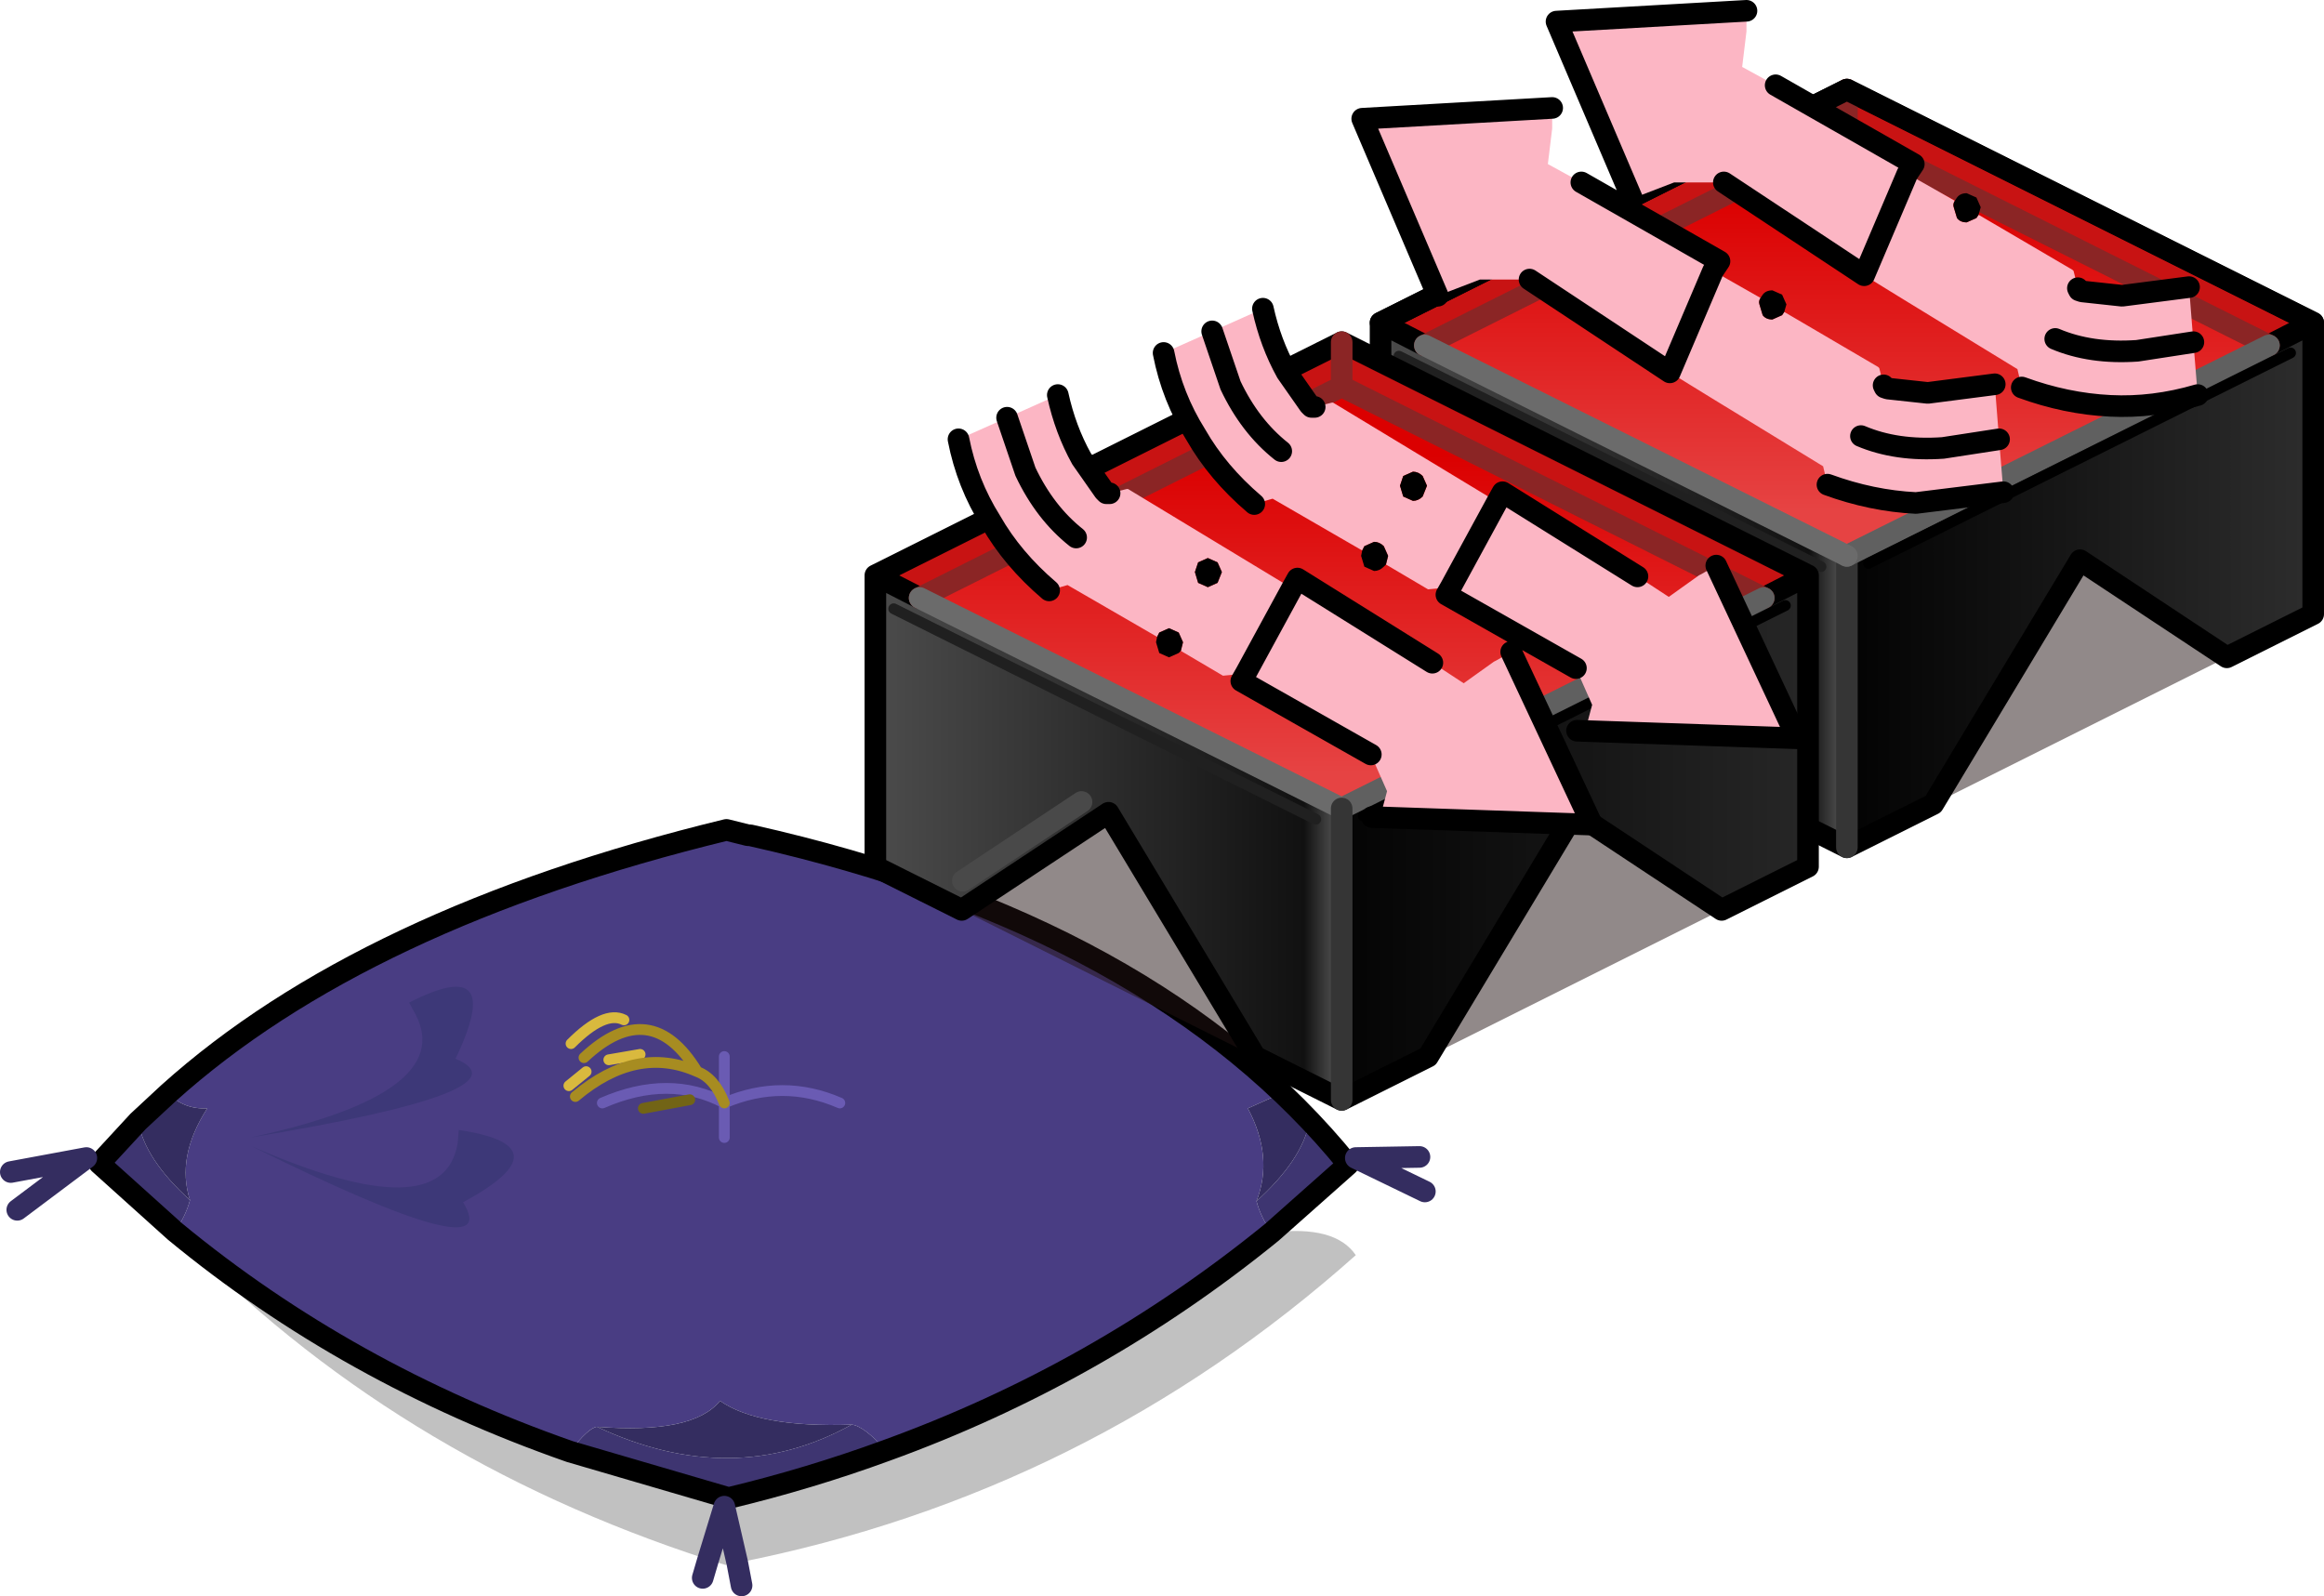 <svg xmlns="http://www.w3.org/2000/svg" xmlns:xlink="http://www.w3.org/1999/xlink" height="73.943" width="107.647"><defs><linearGradient gradientTransform="matrix(-.013 0 0 -.015 1.9 -17.6)" gradientUnits="userSpaceOnUse" id="a" spreadMethod="pad" x1="-819.2" x2="819.2"><stop offset="0" stop-color="#555"/><stop offset=".075" stop-color="#111"/><stop offset="1" stop-color="#4b4b4b"/></linearGradient><linearGradient gradientTransform="matrix(0 -.009 .024 0 12.7 -27.25)" gradientUnits="userSpaceOnUse" id="b" spreadMethod="pad" x1="-819.2" x2="819.2"><stop offset="0" stop-color="#e64343"/><stop offset="1" stop-color="#db0000"/></linearGradient><linearGradient gradientTransform="matrix(.019 0 0 .015 26.9 -10.5)" gradientUnits="userSpaceOnUse" id="c" spreadMethod="pad" x1="-819.2" x2="819.2"><stop offset="0"/><stop offset="1" stop-color="#3d3d3d"/></linearGradient><linearGradient gradientTransform="matrix(-.013 0 0 -.015 -21.5 -5.9)" gradientUnits="userSpaceOnUse" id="d" spreadMethod="pad" x1="-819.2" x2="819.2"><stop offset="0" stop-color="#555"/><stop offset=".075" stop-color="#111"/><stop offset="1" stop-color="#4b4b4b"/></linearGradient><linearGradient gradientTransform="matrix(0 -.009 .024 0 -10.7 -15.1)" gradientUnits="userSpaceOnUse" id="e" spreadMethod="pad" x1="-819.2" x2="819.2"><stop offset="0" stop-color="#e64343"/><stop offset="1" stop-color="#db0000"/></linearGradient><linearGradient gradientTransform="matrix(.023 0 0 .015 5.9 .1)" gradientUnits="userSpaceOnUse" id="f" spreadMethod="pad" x1="-819.2" x2="819.2"><stop offset="0"/><stop offset="1" stop-color="#3d3d3d"/></linearGradient><linearGradient xlink:href="#a" id="g" gradientUnits="userSpaceOnUse" gradientTransform="matrix(-.013 0 0 -.015 1.9 -17.6)" x1="-819.2" x2="819.2" spreadMethod="pad"/><linearGradient xlink:href="#b" id="h" gradientUnits="userSpaceOnUse" gradientTransform="matrix(0 -.009 .024 0 12.7 -27.25)" x1="-819.2" x2="819.2" spreadMethod="pad"/><linearGradient xlink:href="#c" id="i" gradientUnits="userSpaceOnUse" gradientTransform="matrix(.019 0 0 .015 26.9 -10.5)" x1="-819.2" x2="819.2" spreadMethod="pad"/><linearGradient xlink:href="#d" id="j" gradientUnits="userSpaceOnUse" gradientTransform="matrix(-.013 0 0 -.015 -21.5 -5.9)" x1="-819.2" x2="819.2" spreadMethod="pad"/><linearGradient xlink:href="#e" id="k" gradientUnits="userSpaceOnUse" gradientTransform="matrix(0 -.009 .024 0 -10.7 -15.1)" x1="-819.2" x2="819.2" spreadMethod="pad"/><linearGradient xlink:href="#f" id="l" gradientUnits="userSpaceOnUse" gradientTransform="matrix(.023 0 0 .015 5.9 .1)" x1="-819.2" x2="819.2" spreadMethod="pad"/></defs><path d="M7.8 50.643q9-8.1 25.85-12.2l1 .25h.1q18.75 4.2 27.7 15.25l-1.8-1.95-1.4-1.3-1.45.65q1.2 2.25.4 4.3.2.75.7 1.45-8.05 6.55-17.85 10.1-1.05-1.15-1.6-1.2-4.3.15-6.1-1.1-1.25 1.55-5.7 1.2-.4.05-1.25 1.15-10.3-3.6-18.3-10.2.5-.7.7-1.45-.65-2 .8-4.25-1.1.05-1.8-.7m20.1.45q3.1-1.35 5.65 0v1.6-1.6q-2.55-1.35-5.65 0m11 0q-2.65-1.15-5.35 0v-2.15 2.15q2.7-1.15 5.35 0" fill="#493d83" fill-rule="evenodd"/><path d="M58.9 57.093q2.95-.35 3.9 1.05-12.4 11.05-28.65 14.25l-.55.1-.8-.25.75-2.45.6 2.6-.6-2.6-.75 2.45q-14.65-4.75-24.7-15.2 8 6.6 18.3 10.2l7.35 2.15q3.75-.9 7.3-2.2 9.8-3.55 17.85-10.1" fill="#666" fill-opacity=".4" fill-rule="evenodd"/><path d="M62.45 53.943l-3.55 3.15q-.5-.7-.7-1.45 2.1-1.9 2.45-3.65l1.8 1.95m-54.35 3.1l-3.5-3.15 1.8-1.95q.3 1.75 2.4 3.65-.2.75-.7 1.45m18.3 10.2q.85-1.1 1.25-1.15 6.3 2.95 11.8-.1.55.05 1.6 1.2-3.55 1.3-7.3 2.2l-7.35-2.15" fill="#3e3571" fill-rule="evenodd"/><path d="M58.2 55.643q.8-2.05-.4-4.3l1.45-.65 1.4 1.3q-.35 1.75-2.45 3.65m-49.4-.05q-2.1-1.9-2.4-3.65l1.4-1.3q.7.75 1.8.7-1.45 2.25-.8 4.25m30.65 10.4q-5.5 3.05-11.8.1 4.45.35 5.7-1.2 1.8 1.25 6.1 1.1" fill="#342d60" fill-rule="evenodd"/><path d="M7.8 50.643q9-8.1 25.85-12.2l1 .25h.1q18.75 4.2 27.7 15.25l-3.55 3.15q-8.05 6.55-17.85 10.1M6.4 51.943l-1.8 1.95 3.5 3.15q8 6.6 18.3 10.2l7.35 2.15q3.75-.9 7.3-2.2M6.4 51.943l1.4-1.3" fill="none" stroke="#000" stroke-linecap="round" stroke-linejoin="round"/><path d="M33.55 52.693v-1.6q-2.55-1.35-5.65 0m5.65-2.15v2.15q2.7-1.15 5.35 0" fill="none" stroke="#6a5bb3" stroke-linecap="round" stroke-linejoin="round" stroke-width=".5"/><path d="M34.15 72.393l.2 1.05m31.4-19.85l-2.95.05 3.2 1.55m-65.5-.9l3.5-.65-3.2 2.4m32 16.2l-.25.85m1.6-.7l-.6-2.6-.75 2.45" fill="none" stroke="#342d60" stroke-linecap="round" stroke-linejoin="round"/><path d="M29.8 51.343l2.15-.4" fill="none" stroke="#726416" stroke-linecap="round" stroke-linejoin="round" stroke-width=".5"/><path d="M28.2 49.093l1.45-.25m-3.2-.5q1.55-1.55 2.45-1.1m-1.75 2.4l-.8.65" fill="none" stroke="#d9b93e" stroke-linecap="round" stroke-linejoin="round" stroke-width=".5"/><path d="M26.65 50.793q2.85-2.4 5.65-1.15-2.15-3.55-5.25-.65m6.5 2.1q-.45-1.15-1.25-1.45" fill="none" stroke="#a78c21" stroke-linecap="round" stroke-linejoin="round" stroke-width=".5"/><path d="M21.2 52.943l.05-.6q5 .75.2 3.35 2 3.25-9.8-2.6 8.9 3.9 9.55-.15m-1.95-5.95l-.3-.55q4.5-2.3 2.15 2.6 3.55 1.5-9.5 3.65 9.55-2.05 7.65-5.7" fill="#3d3878" fill-rule="evenodd"/><path d="M40.547 40.15l21.6-10.8 21.6 10.8-21.6 10.8-21.6-10.8m66.6-11.7l-21.6 10.8-21.6-10.8 21.6-10.8 21.6 10.8" fill="#231212" fill-opacity=".498" fill-rule="evenodd"/><path d="M12.7-17.8v13.5l-4-2-6.8-11.3-6.8 4.5-4-2v-13.5l2.05 1.05L12.7-17.8m-17.55 3.35l5.5-3.65-5.5 3.65M11.5-17.3l-19.55-9.75L11.5-17.3" fill="url(#g)" fill-rule="evenodd" transform="translate(72.847 43.55)"/><path d="M107.147 14.95l-2.05 1.05-19.55-9.8V4.15 6.2L65.997 16l-2.05-1.05 21.6-10.8 21.6 10.8" fill="#c81313" fill-rule="evenodd"/><path d="M12.7-37.35l19.55 9.8L12.7-17.8l-19.55-9.75 19.55-9.8" fill="url(#h)" fill-rule="evenodd" transform="translate(72.847 43.55)"/><path d="M32.25-27.55l2.05-1.05v13.5l-4 2-6.8-4.5-6.8 11.3-4 2v-13.5l19.55-9.75m1 .35L13.7-17.45l19.55-9.75" fill="url(#i)" fill-rule="evenodd" transform="translate(72.847 43.55)"/><path d="M105.097 16l2.05-1.05-21.6-10.8m0 35.1l4-2 6.8-11.3 6.8 4.5 4-2v-13.5m-21.6 24.3l-4-2-6.8-11.3-6.8 4.5-4-2v-13.5l21.6-10.8M65.997 16l-2.05-1.05" fill="none" stroke="#000" stroke-linecap="round" stroke-linejoin="round"/><path d="M85.547 4.15V6.2l19.55 9.8m-39.1 0l19.55-9.8" fill="none" stroke="#8b2525" stroke-linecap="round" stroke-linejoin="round"/><path d="M73.497 25.45l-5.5 3.65" fill="none" stroke="#494949" stroke-linecap="round" stroke-linejoin="round"/><path d="M85.547 25.75v13.5" fill="none" stroke="#353535" stroke-linecap="round" stroke-linejoin="round"/><path d="M105.097 16l-19.55 9.75" fill="none" stroke="#606060" stroke-linecap="round" stroke-linejoin="round"/><path d="M86.547 26.1l19.55-9.75" fill="none" stroke="#000" stroke-linecap="round" stroke-linejoin="round" stroke-width=".5"/><path d="M64.797 16.5l19.55 9.75" fill="none" stroke="#202020" stroke-linecap="round" stroke-linejoin="round" stroke-width=".5"/><path d="M85.547 25.75L65.997 16" fill="none" stroke="#6b6b6b" stroke-linecap="round" stroke-linejoin="round"/><path d="M63.947 14.95l21.6-10.8 21.6 10.8" fill="none" stroke="#000" stroke-linecap="round" stroke-linejoin="round"/><path d="M-10.7-6.1V7.4l-4-2-6.8-11.3-6.8 4.5-4-2v-13.5l2.05 1.05L-10.7-6.1m-17.55 3.35l5.5-3.65-5.5 3.65M-11.9-5.6l-19.55-9.75L-11.9-5.6" fill="url(#j)" fill-rule="evenodd" transform="translate(72.847 43.55)"/><path d="M83.747 26.65l-2.05 1.05-19.55-9.8v-2.05 2.05l-19.55 9.8-2.05-1.05 21.6-10.8 21.6 10.8" fill="#c81313" fill-rule="evenodd"/><path d="M8.85-15.85L-10.7-6.1l-19.55-9.75 19.55-9.8 19.55 9.8" fill="url(#k)" fill-rule="evenodd" transform="translate(72.847 43.55)"/><path d="M10.9-16.9v13.5l-4 2L.1-5.9-6.7 5.4l-4 2V-6.1l19.55-9.75 2.05-1.05m-1.05 1.4L-9.7-5.75 9.85-15.5" fill="url(#l)" fill-rule="evenodd" transform="translate(72.847 43.55)"/><path d="M62.147 50.95l4-2 6.8-11.3 6.8 4.5 4-2v-13.5l-2.05 1.05m-19.55 23.25l-4-2-6.8-11.3-6.8 4.5-4-2v-13.5l21.6-10.8 21.6 10.8m-43.2 0l2.05 1.05" fill="none" stroke="#000" stroke-linecap="round" stroke-linejoin="round"/><path d="M62.147 15.85v2.05l19.55 9.8m-39.1 0l19.55-9.8" fill="none" stroke="#8b2525" stroke-linecap="round" stroke-linejoin="round"/><path d="M50.097 37.15l-5.5 3.65" fill="none" stroke="#494949" stroke-linecap="round" stroke-linejoin="round"/><path d="M63.147 37.8l19.55-9.75" fill="none" stroke="#000" stroke-linecap="round" stroke-linejoin="round" stroke-width=".5"/><path d="M81.697 27.7l-19.55 9.75" fill="none" stroke="#606060" stroke-linecap="round" stroke-linejoin="round"/><path d="M41.397 28.2l19.55 9.75" fill="none" stroke="#202020" stroke-linecap="round" stroke-linejoin="round" stroke-width=".5"/><path d="M42.597 27.7l19.55 9.75" fill="none" stroke="#6b6b6b" stroke-linecap="round" stroke-linejoin="round"/><path d="M62.147 37.45v13.5z" fill="none" stroke="#353535" stroke-linecap="round" stroke-linejoin="round"/><path d="M91.647 9.95l4.35 2.55.05.05.2.8.05.1.15.05 1.85.2 3.1-.4.2 2.55.2 2.45q-2.05.6-4.05.5-2.05-.1-4.1-.85l-.2-.85-5.15-3.15-1.95-1.2 2-4.7-2 4.7-6.5-4.3h-2.3l-1.95.75-3.5-8.2 8.8-.5v.95l-.2 1.65 1.55.85 6.4 3.65-.3.45 2.2 1.25q-.1.15-.05.3l.15.5q.15.2.45.2l.45-.2.1-.15m3.55 5.75q1.65.7 3.8.55l2.6-.4-2.6.4q-2.15.15-3.8-.55m-21.95-7.25l6.4 3.65-.3.45-2 4.7 2-4.7 2.2 1.25q-.1.15-.05.3l.15.5q.15.2.45.2l.45-.2.1-.15 4.35 2.55.05.05.2.8.05.1.15.05 1.85.2 3.1-.4.2 2.55.2 2.45-4.05.5q-2.05-.1-4.1-.85l-.2-.85-5.15-3.15-1.95-1.2-6.5-4.3h-2.3l-1.95.75-3.5-8.2 8.8-.5v.95l-.2 1.65 1.55.85m12.95 11.75q1.65.7 3.8.55l2.6-.4-2.6.4q-2.15.15-3.8-.55" fill="#fcb6c4" fill-rule="evenodd"/><path d="M91.647 9.95l-.1.15-.45.2q-.3 0-.45-.2l-.15-.5q-.05-.15.05-.3l.1-.15q.15-.2.45-.2l.45.2.2.45-.1.35m-10.1 3.85l.1-.15q.15-.2.45-.2l.45.2.2.45-.1.35-.1.15-.45.2q-.3 0-.45-.2l-.15-.5q-.05-.15.05-.3" fill-rule="evenodd"/><path d="M88.347 8.05l-2 4.7m7.3 5.2q2.05.75 4.1.85 2 .1 4.05-.5m-.2-2.45l-2.6.4q-2.15.15-3.8-.55m6.2-2.4l-3.1.4-1.85-.2-.15-.05-.05-.1M80.897.5l-8.8.5 3.5 8.2m4.25-.75l6.5 4.3m-7-.2l.3-.45-6.4-3.65M71.897 5l-8.8.5 3.5 8.2m4.25-.75l6.5 4.3 2-4.7m7.9 5.3l.05.1.15.05 1.85.2 3.1-.4m.4 5l-4.05.5q-2.05-.1-4.1-.85m3.7-14.4l.3-.45-6.4-3.65m10.35 16.4l-2.6.4q-2.15.15-3.8-.55" fill="none" stroke="#000" stroke-linecap="round" stroke-linejoin="round"/><path d="M75.847 26.7l1.45.95 1.4-1 .1-.05.7-.4 3.75 8-10.2-.35.5-.45.2-.75-.75-1.7-6-3.4.2-.35 2.15-3.95-2.15 3.95-1.05.1-1.95-1.15.1-.4-.2-.45q-.2-.2-.45-.2l-.45.2-.1.2-4.15-2.4-.85.25q-1.7-1.45-2.7-3.2-1.1-1.75-1.5-3.8l2.25-1 2.35-1.05q.35 1.6 1.1 2.95l1.05 1.5.1.1h.15l.8-.2h.05l7.6 4.6.25-.45 6.25 3.9m-16.5-5.8q-1.45-1.15-2.35-3.05l-.85-2.5.85 2.5q.9 1.9 2.35 3.05m-7.95 1.95l.8-.2h.05l7.6 4.6.25-.45 6.25 3.9 1.45.95 1.4-1 .1-.05.7-.4 3.75 8-10.2-.35.5-.45.2-.75-.75-1.7-6-3.4.2-.35-1.05.1-1.95-1.15.1-.4-.2-.45-.45-.2-.45.2-.1.2-4.15-2.4-.85.25q-1.7-1.45-2.7-3.2-1.1-1.75-1.5-3.8l2.25-1 2.35-1.05q.35 1.6 1.1 2.95l1.05 1.5.1.1h.15m-1.55 2.05q-1.45-1.15-2.35-3.05l-.85-2.5.85 2.5q.9 1.9 2.35 3.05m15.6-3.05l-.45.2-.15.45.15.5.45.2q.25 0 .45-.2l.2-.5-.2-.45q-.2-.2-.45-.2M55.497 27l.45.2.45-.2.2-.5-.2-.45-.45-.2-.45.2-.15.45.15.5m2.2 4.2l2.15-3.95-2.15 3.95" fill="#fcb6c4" fill-rule="evenodd"/><path d="M63.097 25.5l.1-.2.45-.2q.25 0 .45.2l.2.45-.1.4-.1.1q-.2.2-.45.2l-.45-.2-.15-.5.05-.25m-8.4 4.65l-.1.1-.45.2-.45-.2-.15-.5.05-.25.1-.2.45-.2.45.2.2.45-.1.4m10.75-8.3q.25 0 .45.2l.2.45-.2.5q-.2.2-.45.2l-.45-.2-.15-.5.15-.45.45-.2M55.497 27l-.15-.5.15-.45.45-.2.45.2.2.45-.2.5-.45.2-.45-.2" fill-rule="evenodd"/><path d="M75.847 26.7l-6.25-3.9-.25.45-2.15 3.95-.2.35 6 3.4m.05 2.9l10.2.35-3.75-8m-23.35-10.85l.85 2.5q.9 1.9 2.35 3.05m1.55-2.05h-.15l-.1-.1-1.05-1.5q-.75-1.35-1.1-2.95m-4.6 2.05q.4 2.05 1.5 3.8 1 1.75 2.7 3.2m1.75 3.9l.25-.45 6.25 3.9m3.65-.5l3.75 8-10.2-.35m-.05-2.9l-6-3.4.2-.35m-9.1-3.85q-1.7-1.45-2.7-3.2-1.1-1.75-1.5-3.8m4.6-2.05q.35 1.6 1.1 2.95l1.05 1.5.1.1h.15m-4.75-3.5l.85 2.5q.9 1.9 2.35 3.05m10 2.35l-2.15 3.95" fill="none" stroke="#000" stroke-linecap="round" stroke-linejoin="round"/></svg>